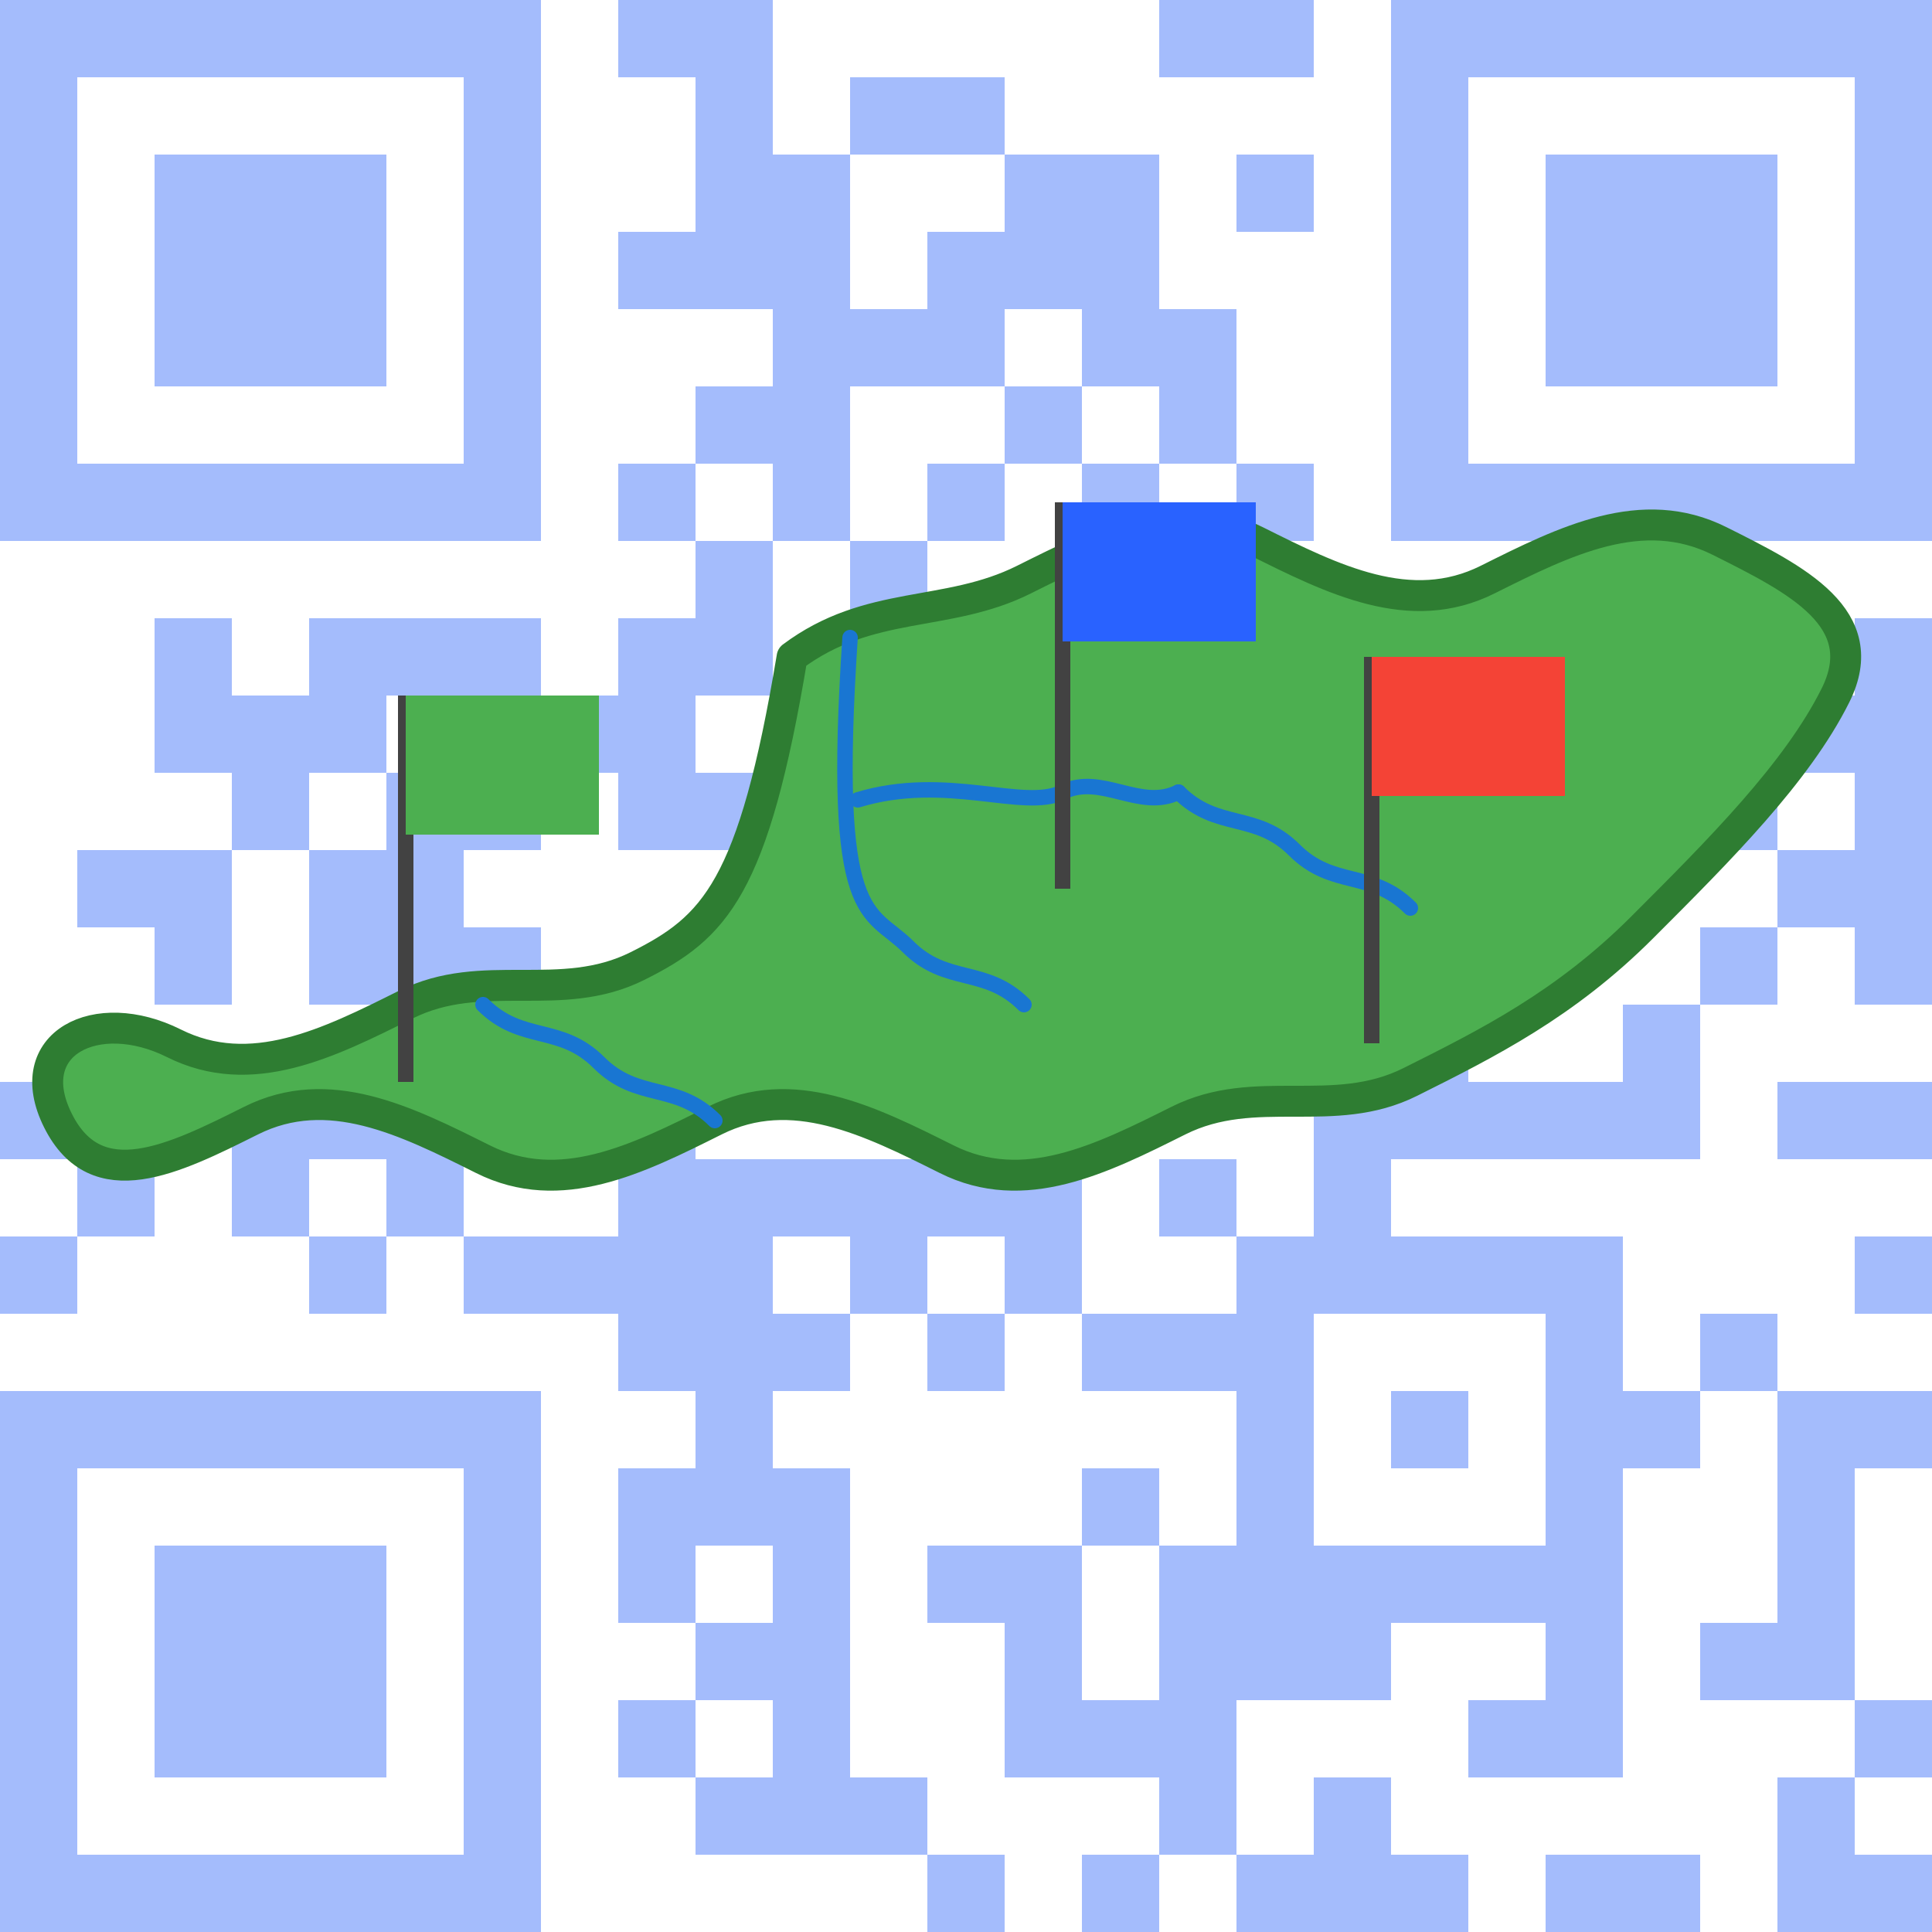 <?xml version="1.0" encoding="UTF-8" standalone="no"?>
<svg viewBox="0 0 500 500" xmlns="http://www.w3.org/2000/svg">
  <!-- Background -->
  <!--rect width="500" height="500" fill="#ffffff" /-->
<g class="svg-content" data-view-box="0 0 200 200" data-width="200" data-height="200"  transform="translate(0, 0) scale(2.5)">
            <defs color="rgb(2, 8, 23)" fill="#a4bcfc" stroke="none">
              <clipPath id="svg1-clip-path-background-color-57">
                <rect x="0" y="0" width="200" height="200" color="rgb(2, 8, 23)" fill="#a4bcfc" stroke="none"/>
              </clipPath>
              <clipPath id="svg1-clip-path-dot-color-57">
                <rect x="64" y="0" width="8" height="8" transform="matrix(1, 0, 0, 1, 0, 0)" color="rgb(2, 8, 23)" fill="#a4bcfc" stroke="none"/>
                <rect x="72" y="0" width="8" height="8" transform="matrix(1, 0, 0, 1, 0, 0)" color="rgb(2, 8, 23)" fill="#a4bcfc" stroke="none"/>
                <rect x="120" y="0" width="8" height="8" transform="matrix(1, 0, 0, 1, 0, 0)" color="rgb(2, 8, 23)" fill="#a4bcfc" stroke="none"/>
                <rect x="128" y="0" width="8" height="8" transform="matrix(1, 0, 0, 1, 0, 0)" color="rgb(2, 8, 23)" fill="#a4bcfc" stroke="none"/>
                <rect x="72" y="8" width="8" height="8" transform="matrix(1, 0, 0, 1, 0, 0)" color="rgb(2, 8, 23)" fill="#a4bcfc" stroke="none"/>
                <rect x="88" y="8" width="8" height="8" transform="matrix(1, 0, 0, 1, 0, 0)" color="rgb(2, 8, 23)" fill="#a4bcfc" stroke="none"/>
                <rect x="96" y="8" width="8" height="8" transform="matrix(1, 0, 0, 1, 0, 0)" color="rgb(2, 8, 23)" fill="#a4bcfc" stroke="none"/>
                <rect x="72" y="16" width="8" height="8" transform="matrix(1, 0, 0, 1, 0, 0)" color="rgb(2, 8, 23)" fill="#a4bcfc" stroke="none"/>
                <rect x="80" y="16" width="8" height="8" transform="matrix(1, 0, 0, 1, 0, 0)" color="rgb(2, 8, 23)" fill="#a4bcfc" stroke="none"/>
                <rect x="104" y="16" width="8" height="8" transform="matrix(1, 0, 0, 1, 0, 0)" color="rgb(2, 8, 23)" fill="#a4bcfc" stroke="none"/>
                <rect x="112" y="16" width="8" height="8" transform="matrix(1, 0, 0, 1, 0, 0)" color="rgb(2, 8, 23)" fill="#a4bcfc" stroke="none"/>
                <rect x="128" y="16" width="8" height="8" transform="matrix(1, 0, 0, 1, 0, 0)" color="rgb(2, 8, 23)" fill="#a4bcfc" stroke="none"/>
                <rect x="64" y="24" width="8" height="8" transform="matrix(1, 0, 0, 1, 0, 0)" color="rgb(2, 8, 23)" fill="#a4bcfc" stroke="none"/>
                <rect x="72" y="24" width="8" height="8" transform="matrix(1, 0, 0, 1, 0, 0)" color="rgb(2, 8, 23)" fill="#a4bcfc" stroke="none"/>
                <rect x="80" y="24" width="8" height="8" transform="matrix(1, 0, 0, 1, 0, 0)" color="rgb(2, 8, 23)" fill="#a4bcfc" stroke="none"/>
                <rect x="96" y="24" width="8" height="8" transform="matrix(1, 0, 0, 1, 0, 0)" color="rgb(2, 8, 23)" fill="#a4bcfc" stroke="none"/>
                <rect x="104" y="24" width="8" height="8" transform="matrix(1, 0, 0, 1, 0, 0)" color="rgb(2, 8, 23)" fill="#a4bcfc" stroke="none"/>
                <rect x="112" y="24" width="8" height="8" transform="matrix(1, 0, 0, 1, 0, 0)" color="rgb(2, 8, 23)" fill="#a4bcfc" stroke="none"/>
                <rect x="80" y="32" width="8" height="8" transform="matrix(1, 0, 0, 1, 0, 0)" color="rgb(2, 8, 23)" fill="#a4bcfc" stroke="none"/>
                <rect x="88" y="32" width="8" height="8" transform="matrix(1, 0, 0, 1, 0, 0)" color="rgb(2, 8, 23)" fill="#a4bcfc" stroke="none"/>
                <rect x="96" y="32" width="8" height="8" transform="matrix(1, 0, 0, 1, 0, 0)" color="rgb(2, 8, 23)" fill="#a4bcfc" stroke="none"/>
                <rect x="112" y="32" width="8" height="8" transform="matrix(1, 0, 0, 1, 0, 0)" color="rgb(2, 8, 23)" fill="#a4bcfc" stroke="none"/>
                <rect x="120" y="32" width="8" height="8" transform="matrix(1, 0, 0, 1, 0, 0)" color="rgb(2, 8, 23)" fill="#a4bcfc" stroke="none"/>
                <rect x="72" y="40" width="8" height="8" transform="matrix(1, 0, 0, 1, 0, 0)" color="rgb(2, 8, 23)" fill="#a4bcfc" stroke="none"/>
                <rect x="80" y="40" width="8" height="8" transform="matrix(1, 0, 0, 1, 0, 0)" color="rgb(2, 8, 23)" fill="#a4bcfc" stroke="none"/>
                <rect x="104" y="40" width="8" height="8" transform="matrix(1, 0, 0, 1, 0, 0)" color="rgb(2, 8, 23)" fill="#a4bcfc" stroke="none"/>
                <rect x="120" y="40" width="8" height="8" transform="matrix(1, 0, 0, 1, 0, 0)" color="rgb(2, 8, 23)" fill="#a4bcfc" stroke="none"/>
                <rect x="64" y="48" width="8" height="8" transform="matrix(1, 0, 0, 1, 0, 0)" color="rgb(2, 8, 23)" fill="#a4bcfc" stroke="none"/>
                <rect x="80" y="48" width="8" height="8" transform="matrix(1, 0, 0, 1, 0, 0)" color="rgb(2, 8, 23)" fill="#a4bcfc" stroke="none"/>
                <rect x="96" y="48" width="8" height="8" transform="matrix(1, 0, 0, 1, 0, 0)" color="rgb(2, 8, 23)" fill="#a4bcfc" stroke="none"/>
                <rect x="112" y="48" width="8" height="8" transform="matrix(1, 0, 0, 1, 0, 0)" color="rgb(2, 8, 23)" fill="#a4bcfc" stroke="none"/>
                <rect x="128" y="48" width="8" height="8" transform="matrix(1, 0, 0, 1, 0, 0)" color="rgb(2, 8, 23)" fill="#a4bcfc" stroke="none"/>
                <rect x="72" y="56" width="8" height="8" transform="matrix(1, 0, 0, 1, 0, 0)" color="rgb(2, 8, 23)" fill="#a4bcfc" stroke="none"/>
                <rect x="88" y="56" width="8" height="8" transform="matrix(1, 0, 0, 1, 0, 0)" color="rgb(2, 8, 23)" fill="#a4bcfc" stroke="none"/>
                <rect x="120" y="56" width="8" height="8" transform="matrix(1, 0, 0, 1, 0, 0)" color="rgb(2, 8, 23)" fill="#a4bcfc" stroke="none"/>
                <rect x="16" y="64" width="8" height="8" transform="matrix(1, 0, 0, 1, 0, 0)" color="rgb(2, 8, 23)" fill="#a4bcfc" stroke="none"/>
                <rect x="32" y="64" width="8" height="8" transform="matrix(1, 0, 0, 1, 0, 0)" color="rgb(2, 8, 23)" fill="#a4bcfc" stroke="none"/>
                <rect x="40" y="64" width="8" height="8" transform="matrix(1, 0, 0, 1, 0, 0)" color="rgb(2, 8, 23)" fill="#a4bcfc" stroke="none"/>
                <rect x="48" y="64" width="8" height="8" transform="matrix(1, 0, 0, 1, 0, 0)" color="rgb(2, 8, 23)" fill="#a4bcfc" stroke="none"/>
                <rect x="64" y="64" width="8" height="8" transform="matrix(1, 0, 0, 1, 0, 0)" color="rgb(2, 8, 23)" fill="#a4bcfc" stroke="none"/>
                <rect x="72" y="64" width="8" height="8" transform="matrix(1, 0, 0, 1, 0, 0)" color="rgb(2, 8, 23)" fill="#a4bcfc" stroke="none"/>
                <rect x="88" y="64" width="8" height="8" transform="matrix(1, 0, 0, 1, 0, 0)" color="rgb(2, 8, 23)" fill="#a4bcfc" stroke="none"/>
                <rect x="96" y="64" width="8" height="8" transform="matrix(1, 0, 0, 1, 0, 0)" color="rgb(2, 8, 23)" fill="#a4bcfc" stroke="none"/>
                <rect x="104" y="64" width="8" height="8" transform="matrix(1, 0, 0, 1, 0, 0)" color="rgb(2, 8, 23)" fill="#a4bcfc" stroke="none"/>
                <rect x="112" y="64" width="8" height="8" transform="matrix(1, 0, 0, 1, 0, 0)" color="rgb(2, 8, 23)" fill="#a4bcfc" stroke="none"/>
                <rect x="120" y="64" width="8" height="8" transform="matrix(1, 0, 0, 1, 0, 0)" color="rgb(2, 8, 23)" fill="#a4bcfc" stroke="none"/>
                <rect x="136" y="64" width="8" height="8" transform="matrix(1, 0, 0, 1, 0, 0)" color="rgb(2, 8, 23)" fill="#a4bcfc" stroke="none"/>
                <rect x="168" y="64" width="8" height="8" transform="matrix(1, 0, 0, 1, 0, 0)" color="rgb(2, 8, 23)" fill="#a4bcfc" stroke="none"/>
                <rect x="192" y="64" width="8" height="8" transform="matrix(1, 0, 0, 1, 0, 0)" color="rgb(2, 8, 23)" fill="#a4bcfc" stroke="none"/>
                <rect x="16" y="72" width="8" height="8" transform="matrix(1, 0, 0, 1, 0, 0)" color="rgb(2, 8, 23)" fill="#a4bcfc" stroke="none"/>
                <rect x="24" y="72" width="8" height="8" transform="matrix(1, 0, 0, 1, 0, 0)" color="rgb(2, 8, 23)" fill="#a4bcfc" stroke="none"/>
                <rect x="32" y="72" width="8" height="8" transform="matrix(1, 0, 0, 1, 0, 0)" color="rgb(2, 8, 23)" fill="#a4bcfc" stroke="none"/>
                <rect x="56" y="72" width="8" height="8" transform="matrix(1, 0, 0, 1, 0, 0)" color="rgb(2, 8, 23)" fill="#a4bcfc" stroke="none"/>
                <rect x="64" y="72" width="8" height="8" transform="matrix(1, 0, 0, 1, 0, 0)" color="rgb(2, 8, 23)" fill="#a4bcfc" stroke="none"/>
                <rect x="88" y="72" width="8" height="8" transform="matrix(1, 0, 0, 1, 0, 0)" color="rgb(2, 8, 23)" fill="#a4bcfc" stroke="none"/>
                <rect x="96" y="72" width="8" height="8" transform="matrix(1, 0, 0, 1, 0, 0)" color="rgb(2, 8, 23)" fill="#a4bcfc" stroke="none"/>
                <rect x="112" y="72" width="8" height="8" transform="matrix(1, 0, 0, 1, 0, 0)" color="rgb(2, 8, 23)" fill="#a4bcfc" stroke="none"/>
                <rect x="120" y="72" width="8" height="8" transform="matrix(1, 0, 0, 1, 0, 0)" color="rgb(2, 8, 23)" fill="#a4bcfc" stroke="none"/>
                <rect x="128" y="72" width="8" height="8" transform="matrix(1, 0, 0, 1, 0, 0)" color="rgb(2, 8, 23)" fill="#a4bcfc" stroke="none"/>
                <rect x="144" y="72" width="8" height="8" transform="matrix(1, 0, 0, 1, 0, 0)" color="rgb(2, 8, 23)" fill="#a4bcfc" stroke="none"/>
                <rect x="168" y="72" width="8" height="8" transform="matrix(1, 0, 0, 1, 0, 0)" color="rgb(2, 8, 23)" fill="#a4bcfc" stroke="none"/>
                <rect x="184" y="72" width="8" height="8" transform="matrix(1, 0, 0, 1, 0, 0)" color="rgb(2, 8, 23)" fill="#a4bcfc" stroke="none"/>
                <rect x="192" y="72" width="8" height="8" transform="matrix(1, 0, 0, 1, 0, 0)" color="rgb(2, 8, 23)" fill="#a4bcfc" stroke="none"/>
                <rect x="24" y="80" width="8" height="8" transform="matrix(1, 0, 0, 1, 0, 0)" color="rgb(2, 8, 23)" fill="#a4bcfc" stroke="none"/>
                <rect x="40" y="80" width="8" height="8" transform="matrix(1, 0, 0, 1, 0, 0)" color="rgb(2, 8, 23)" fill="#a4bcfc" stroke="none"/>
                <rect x="48" y="80" width="8" height="8" transform="matrix(1, 0, 0, 1, 0, 0)" color="rgb(2, 8, 23)" fill="#a4bcfc" stroke="none"/>
                <rect x="64" y="80" width="8" height="8" transform="matrix(1, 0, 0, 1, 0, 0)" color="rgb(2, 8, 23)" fill="#a4bcfc" stroke="none"/>
                <rect x="72" y="80" width="8" height="8" transform="matrix(1, 0, 0, 1, 0, 0)" color="rgb(2, 8, 23)" fill="#a4bcfc" stroke="none"/>
                <rect x="112" y="80" width="8" height="8" transform="matrix(1, 0, 0, 1, 0, 0)" color="rgb(2, 8, 23)" fill="#a4bcfc" stroke="none"/>
                <rect x="144" y="80" width="8" height="8" transform="matrix(1, 0, 0, 1, 0, 0)" color="rgb(2, 8, 23)" fill="#a4bcfc" stroke="none"/>
                <rect x="152" y="80" width="8" height="8" transform="matrix(1, 0, 0, 1, 0, 0)" color="rgb(2, 8, 23)" fill="#a4bcfc" stroke="none"/>
                <rect x="160" y="80" width="8" height="8" transform="matrix(1, 0, 0, 1, 0, 0)" color="rgb(2, 8, 23)" fill="#a4bcfc" stroke="none"/>
                <rect x="176" y="80" width="8" height="8" transform="matrix(1, 0, 0, 1, 0, 0)" color="rgb(2, 8, 23)" fill="#a4bcfc" stroke="none"/>
                <rect x="192" y="80" width="8" height="8" transform="matrix(1, 0, 0, 1, 0, 0)" color="rgb(2, 8, 23)" fill="#a4bcfc" stroke="none"/>
                <rect x="8" y="88" width="8" height="8" transform="matrix(1, 0, 0, 1, 0, 0)" color="rgb(2, 8, 23)" fill="#a4bcfc" stroke="none"/>
                <rect x="16" y="88" width="8" height="8" transform="matrix(1, 0, 0, 1, 0, 0)" color="rgb(2, 8, 23)" fill="#a4bcfc" stroke="none"/>
                <rect x="32" y="88" width="8" height="8" transform="matrix(1, 0, 0, 1, 0, 0)" color="rgb(2, 8, 23)" fill="#a4bcfc" stroke="none"/>
                <rect x="40" y="88" width="8" height="8" transform="matrix(1, 0, 0, 1, 0, 0)" color="rgb(2, 8, 23)" fill="#a4bcfc" stroke="none"/>
                <rect x="96" y="88" width="8" height="8" transform="matrix(1, 0, 0, 1, 0, 0)" color="rgb(2, 8, 23)" fill="#a4bcfc" stroke="none"/>
                <rect x="104" y="88" width="8" height="8" transform="matrix(1, 0, 0, 1, 0, 0)" color="rgb(2, 8, 23)" fill="#a4bcfc" stroke="none"/>
                <rect x="112" y="88" width="8" height="8" transform="matrix(1, 0, 0, 1, 0, 0)" color="rgb(2, 8, 23)" fill="#a4bcfc" stroke="none"/>
                <rect x="128" y="88" width="8" height="8" transform="matrix(1, 0, 0, 1, 0, 0)" color="rgb(2, 8, 23)" fill="#a4bcfc" stroke="none"/>
                <rect x="144" y="88" width="8" height="8" transform="matrix(1, 0, 0, 1, 0, 0)" color="rgb(2, 8, 23)" fill="#a4bcfc" stroke="none"/>
                <rect x="184" y="88" width="8" height="8" transform="matrix(1, 0, 0, 1, 0, 0)" color="rgb(2, 8, 23)" fill="#a4bcfc" stroke="none"/>
                <rect x="192" y="88" width="8" height="8" transform="matrix(1, 0, 0, 1, 0, 0)" color="rgb(2, 8, 23)" fill="#a4bcfc" stroke="none"/>
                <rect x="16" y="96" width="8" height="8" transform="matrix(1, 0, 0, 1, 0, 0)" color="rgb(2, 8, 23)" fill="#a4bcfc" stroke="none"/>
                <rect x="32" y="96" width="8" height="8" transform="matrix(1, 0, 0, 1, 0, 0)" color="rgb(2, 8, 23)" fill="#a4bcfc" stroke="none"/>
                <rect x="40" y="96" width="8" height="8" transform="matrix(1, 0, 0, 1, 0, 0)" color="rgb(2, 8, 23)" fill="#a4bcfc" stroke="none"/>
                <rect x="48" y="96" width="8" height="8" transform="matrix(1, 0, 0, 1, 0, 0)" color="rgb(2, 8, 23)" fill="#a4bcfc" stroke="none"/>
                <rect x="72" y="96" width="8" height="8" transform="matrix(1, 0, 0, 1, 0, 0)" color="rgb(2, 8, 23)" fill="#a4bcfc" stroke="none"/>
                <rect x="80" y="96" width="8" height="8" transform="matrix(1, 0, 0, 1, 0, 0)" color="rgb(2, 8, 23)" fill="#a4bcfc" stroke="none"/>
                <rect x="104" y="96" width="8" height="8" transform="matrix(1, 0, 0, 1, 0, 0)" color="rgb(2, 8, 23)" fill="#a4bcfc" stroke="none"/>
                <rect x="136" y="96" width="8" height="8" transform="matrix(1, 0, 0, 1, 0, 0)" color="rgb(2, 8, 23)" fill="#a4bcfc" stroke="none"/>
                <rect x="144" y="96" width="8" height="8" transform="matrix(1, 0, 0, 1, 0, 0)" color="rgb(2, 8, 23)" fill="#a4bcfc" stroke="none"/>
                <rect x="176" y="96" width="8" height="8" transform="matrix(1, 0, 0, 1, 0, 0)" color="rgb(2, 8, 23)" fill="#a4bcfc" stroke="none"/>
                <rect x="192" y="96" width="8" height="8" transform="matrix(1, 0, 0, 1, 0, 0)" color="rgb(2, 8, 23)" fill="#a4bcfc" stroke="none"/>
                <rect x="56" y="104" width="8" height="8" transform="matrix(1, 0, 0, 1, 0, 0)" color="rgb(2, 8, 23)" fill="#a4bcfc" stroke="none"/>
                <rect x="96" y="104" width="8" height="8" transform="matrix(1, 0, 0, 1, 0, 0)" color="rgb(2, 8, 23)" fill="#a4bcfc" stroke="none"/>
                <rect x="120" y="104" width="8" height="8" transform="matrix(1, 0, 0, 1, 0, 0)" color="rgb(2, 8, 23)" fill="#a4bcfc" stroke="none"/>
                <rect x="144" y="104" width="8" height="8" transform="matrix(1, 0, 0, 1, 0, 0)" color="rgb(2, 8, 23)" fill="#a4bcfc" stroke="none"/>
                <rect x="168" y="104" width="8" height="8" transform="matrix(1, 0, 0, 1, 0, 0)" color="rgb(2, 8, 23)" fill="#a4bcfc" stroke="none"/>
                <rect x="0" y="112" width="8" height="8" transform="matrix(1, 0, 0, 1, 0, 0)" color="rgb(2, 8, 23)" fill="#a4bcfc" stroke="none"/>
                <rect x="24" y="112" width="8" height="8" transform="matrix(1, 0, 0, 1, 0, 0)" color="rgb(2, 8, 23)" fill="#a4bcfc" stroke="none"/>
                <rect x="32" y="112" width="8" height="8" transform="matrix(1, 0, 0, 1, 0, 0)" color="rgb(2, 8, 23)" fill="#a4bcfc" stroke="none"/>
                <rect x="40" y="112" width="8" height="8" transform="matrix(1, 0, 0, 1, 0, 0)" color="rgb(2, 8, 23)" fill="#a4bcfc" stroke="none"/>
                <rect x="48" y="112" width="8" height="8" transform="matrix(1, 0, 0, 1, 0, 0)" color="rgb(2, 8, 23)" fill="#a4bcfc" stroke="none"/>
                <rect x="64" y="112" width="8" height="8" transform="matrix(1, 0, 0, 1, 0, 0)" color="rgb(2, 8, 23)" fill="#a4bcfc" stroke="none"/>
                <rect x="136" y="112" width="8" height="8" transform="matrix(1, 0, 0, 1, 0, 0)" color="rgb(2, 8, 23)" fill="#a4bcfc" stroke="none"/>
                <rect x="144" y="112" width="8" height="8" transform="matrix(1, 0, 0, 1, 0, 0)" color="rgb(2, 8, 23)" fill="#a4bcfc" stroke="none"/>
                <rect x="152" y="112" width="8" height="8" transform="matrix(1, 0, 0, 1, 0, 0)" color="rgb(2, 8, 23)" fill="#a4bcfc" stroke="none"/>
                <rect x="160" y="112" width="8" height="8" transform="matrix(1, 0, 0, 1, 0, 0)" color="rgb(2, 8, 23)" fill="#a4bcfc" stroke="none"/>
                <rect x="168" y="112" width="8" height="8" transform="matrix(1, 0, 0, 1, 0, 0)" color="rgb(2, 8, 23)" fill="#a4bcfc" stroke="none"/>
                <rect x="184" y="112" width="8" height="8" transform="matrix(1, 0, 0, 1, 0, 0)" color="rgb(2, 8, 23)" fill="#a4bcfc" stroke="none"/>
                <rect x="192" y="112" width="8" height="8" transform="matrix(1, 0, 0, 1, 0, 0)" color="rgb(2, 8, 23)" fill="#a4bcfc" stroke="none"/>
                <rect x="8" y="120" width="8" height="8" transform="matrix(1, 0, 0, 1, 0, 0)" color="rgb(2, 8, 23)" fill="#a4bcfc" stroke="none"/>
                <rect x="24" y="120" width="8" height="8" transform="matrix(1, 0, 0, 1, 0, 0)" color="rgb(2, 8, 23)" fill="#a4bcfc" stroke="none"/>
                <rect x="40" y="120" width="8" height="8" transform="matrix(1, 0, 0, 1, 0, 0)" color="rgb(2, 8, 23)" fill="#a4bcfc" stroke="none"/>
                <rect x="64" y="120" width="8" height="8" transform="matrix(1, 0, 0, 1, 0, 0)" color="rgb(2, 8, 23)" fill="#a4bcfc" stroke="none"/>
                <rect x="72" y="120" width="8" height="8" transform="matrix(1, 0, 0, 1, 0, 0)" color="rgb(2, 8, 23)" fill="#a4bcfc" stroke="none"/>
                <rect x="80" y="120" width="8" height="8" transform="matrix(1, 0, 0, 1, 0, 0)" color="rgb(2, 8, 23)" fill="#a4bcfc" stroke="none"/>
                <rect x="88" y="120" width="8" height="8" transform="matrix(1, 0, 0, 1, 0, 0)" color="rgb(2, 8, 23)" fill="#a4bcfc" stroke="none"/>
                <rect x="96" y="120" width="8" height="8" transform="matrix(1, 0, 0, 1, 0, 0)" color="rgb(2, 8, 23)" fill="#a4bcfc" stroke="none"/>
                <rect x="104" y="120" width="8" height="8" transform="matrix(1, 0, 0, 1, 0, 0)" color="rgb(2, 8, 23)" fill="#a4bcfc" stroke="none"/>
                <rect x="120" y="120" width="8" height="8" transform="matrix(1, 0, 0, 1, 0, 0)" color="rgb(2, 8, 23)" fill="#a4bcfc" stroke="none"/>
                <rect x="136" y="120" width="8" height="8" transform="matrix(1, 0, 0, 1, 0, 0)" color="rgb(2, 8, 23)" fill="#a4bcfc" stroke="none"/>
                <rect x="0" y="128" width="8" height="8" transform="matrix(1, 0, 0, 1, 0, 0)" color="rgb(2, 8, 23)" fill="#a4bcfc" stroke="none"/>
                <rect x="32" y="128" width="8" height="8" transform="matrix(1, 0, 0, 1, 0, 0)" color="rgb(2, 8, 23)" fill="#a4bcfc" stroke="none"/>
                <rect x="48" y="128" width="8" height="8" transform="matrix(1, 0, 0, 1, 0, 0)" color="rgb(2, 8, 23)" fill="#a4bcfc" stroke="none"/>
                <rect x="56" y="128" width="8" height="8" transform="matrix(1, 0, 0, 1, 0, 0)" color="rgb(2, 8, 23)" fill="#a4bcfc" stroke="none"/>
                <rect x="64" y="128" width="8" height="8" transform="matrix(1, 0, 0, 1, 0, 0)" color="rgb(2, 8, 23)" fill="#a4bcfc" stroke="none"/>
                <rect x="72" y="128" width="8" height="8" transform="matrix(1, 0, 0, 1, 0, 0)" color="rgb(2, 8, 23)" fill="#a4bcfc" stroke="none"/>
                <rect x="88" y="128" width="8" height="8" transform="matrix(1, 0, 0, 1, 0, 0)" color="rgb(2, 8, 23)" fill="#a4bcfc" stroke="none"/>
                <rect x="104" y="128" width="8" height="8" transform="matrix(1, 0, 0, 1, 0, 0)" color="rgb(2, 8, 23)" fill="#a4bcfc" stroke="none"/>
                <rect x="128" y="128" width="8" height="8" transform="matrix(1, 0, 0, 1, 0, 0)" color="rgb(2, 8, 23)" fill="#a4bcfc" stroke="none"/>
                <rect x="136" y="128" width="8" height="8" transform="matrix(1, 0, 0, 1, 0, 0)" color="rgb(2, 8, 23)" fill="#a4bcfc" stroke="none"/>
                <rect x="144" y="128" width="8" height="8" transform="matrix(1, 0, 0, 1, 0, 0)" color="rgb(2, 8, 23)" fill="#a4bcfc" stroke="none"/>
                <rect x="152" y="128" width="8" height="8" transform="matrix(1, 0, 0, 1, 0, 0)" color="rgb(2, 8, 23)" fill="#a4bcfc" stroke="none"/>
                <rect x="160" y="128" width="8" height="8" transform="matrix(1, 0, 0, 1, 0, 0)" color="rgb(2, 8, 23)" fill="#a4bcfc" stroke="none"/>
                <rect x="192" y="128" width="8" height="8" transform="matrix(1, 0, 0, 1, 0, 0)" color="rgb(2, 8, 23)" fill="#a4bcfc" stroke="none"/>
                <rect x="64" y="136" width="8" height="8" transform="matrix(1, 0, 0, 1, 0, 0)" color="rgb(2, 8, 23)" fill="#a4bcfc" stroke="none"/>
                <rect x="72" y="136" width="8" height="8" transform="matrix(1, 0, 0, 1, 0, 0)" color="rgb(2, 8, 23)" fill="#a4bcfc" stroke="none"/>
                <rect x="80" y="136" width="8" height="8" transform="matrix(1, 0, 0, 1, 0, 0)" color="rgb(2, 8, 23)" fill="#a4bcfc" stroke="none"/>
                <rect x="96" y="136" width="8" height="8" transform="matrix(1, 0, 0, 1, 0, 0)" color="rgb(2, 8, 23)" fill="#a4bcfc" stroke="none"/>
                <rect x="112" y="136" width="8" height="8" transform="matrix(1, 0, 0, 1, 0, 0)" color="rgb(2, 8, 23)" fill="#a4bcfc" stroke="none"/>
                <rect x="120" y="136" width="8" height="8" transform="matrix(1, 0, 0, 1, 0, 0)" color="rgb(2, 8, 23)" fill="#a4bcfc" stroke="none"/>
                <rect x="128" y="136" width="8" height="8" transform="matrix(1, 0, 0, 1, 0, 0)" color="rgb(2, 8, 23)" fill="#a4bcfc" stroke="none"/>
                <rect x="160" y="136" width="8" height="8" transform="matrix(1, 0, 0, 1, 0, 0)" color="rgb(2, 8, 23)" fill="#a4bcfc" stroke="none"/>
                <rect x="176" y="136" width="8" height="8" transform="matrix(1, 0, 0, 1, 0, 0)" color="rgb(2, 8, 23)" fill="#a4bcfc" stroke="none"/>
                <rect x="72" y="144" width="8" height="8" transform="matrix(1, 0, 0, 1, 0, 0)" color="rgb(2, 8, 23)" fill="#a4bcfc" stroke="none"/>
                <rect x="128" y="144" width="8" height="8" transform="matrix(1, 0, 0, 1, 0, 0)" color="rgb(2, 8, 23)" fill="#a4bcfc" stroke="none"/>
                <rect x="144" y="144" width="8" height="8" transform="matrix(1, 0, 0, 1, 0, 0)" color="rgb(2, 8, 23)" fill="#a4bcfc" stroke="none"/>
                <rect x="160" y="144" width="8" height="8" transform="matrix(1, 0, 0, 1, 0, 0)" color="rgb(2, 8, 23)" fill="#a4bcfc" stroke="none"/>
                <rect x="168" y="144" width="8" height="8" transform="matrix(1, 0, 0, 1, 0, 0)" color="rgb(2, 8, 23)" fill="#a4bcfc" stroke="none"/>
                <rect x="184" y="144" width="8" height="8" transform="matrix(1, 0, 0, 1, 0, 0)" color="rgb(2, 8, 23)" fill="#a4bcfc" stroke="none"/>
                <rect x="192" y="144" width="8" height="8" transform="matrix(1, 0, 0, 1, 0, 0)" color="rgb(2, 8, 23)" fill="#a4bcfc" stroke="none"/>
                <rect x="64" y="152" width="8" height="8" transform="matrix(1, 0, 0, 1, 0, 0)" color="rgb(2, 8, 23)" fill="#a4bcfc" stroke="none"/>
                <rect x="72" y="152" width="8" height="8" transform="matrix(1, 0, 0, 1, 0, 0)" color="rgb(2, 8, 23)" fill="#a4bcfc" stroke="none"/>
                <rect x="80" y="152" width="8" height="8" transform="matrix(1, 0, 0, 1, 0, 0)" color="rgb(2, 8, 23)" fill="#a4bcfc" stroke="none"/>
                <rect x="112" y="152" width="8" height="8" transform="matrix(1, 0, 0, 1, 0, 0)" color="rgb(2, 8, 23)" fill="#a4bcfc" stroke="none"/>
                <rect x="128" y="152" width="8" height="8" transform="matrix(1, 0, 0, 1, 0, 0)" color="rgb(2, 8, 23)" fill="#a4bcfc" stroke="none"/>
                <rect x="160" y="152" width="8" height="8" transform="matrix(1, 0, 0, 1, 0, 0)" color="rgb(2, 8, 23)" fill="#a4bcfc" stroke="none"/>
                <rect x="184" y="152" width="8" height="8" transform="matrix(1, 0, 0, 1, 0, 0)" color="rgb(2, 8, 23)" fill="#a4bcfc" stroke="none"/>
                <rect x="64" y="160" width="8" height="8" transform="matrix(1, 0, 0, 1, 0, 0)" color="rgb(2, 8, 23)" fill="#a4bcfc" stroke="none"/>
                <rect x="80" y="160" width="8" height="8" transform="matrix(1, 0, 0, 1, 0, 0)" color="rgb(2, 8, 23)" fill="#a4bcfc" stroke="none"/>
                <rect x="96" y="160" width="8" height="8" transform="matrix(1, 0, 0, 1, 0, 0)" color="rgb(2, 8, 23)" fill="#a4bcfc" stroke="none"/>
                <rect x="104" y="160" width="8" height="8" transform="matrix(1, 0, 0, 1, 0, 0)" color="rgb(2, 8, 23)" fill="#a4bcfc" stroke="none"/>
                <rect x="120" y="160" width="8" height="8" transform="matrix(1, 0, 0, 1, 0, 0)" color="rgb(2, 8, 23)" fill="#a4bcfc" stroke="none"/>
                <rect x="128" y="160" width="8" height="8" transform="matrix(1, 0, 0, 1, 0, 0)" color="rgb(2, 8, 23)" fill="#a4bcfc" stroke="none"/>
                <rect x="136" y="160" width="8" height="8" transform="matrix(1, 0, 0, 1, 0, 0)" color="rgb(2, 8, 23)" fill="#a4bcfc" stroke="none"/>
                <rect x="144" y="160" width="8" height="8" transform="matrix(1, 0, 0, 1, 0, 0)" color="rgb(2, 8, 23)" fill="#a4bcfc" stroke="none"/>
                <rect x="152" y="160" width="8" height="8" transform="matrix(1, 0, 0, 1, 0, 0)" color="rgb(2, 8, 23)" fill="#a4bcfc" stroke="none"/>
                <rect x="160" y="160" width="8" height="8" transform="matrix(1, 0, 0, 1, 0, 0)" color="rgb(2, 8, 23)" fill="#a4bcfc" stroke="none"/>
                <rect x="184" y="160" width="8" height="8" transform="matrix(1, 0, 0, 1, 0, 0)" color="rgb(2, 8, 23)" fill="#a4bcfc" stroke="none"/>
                <rect x="72" y="168" width="8" height="8" transform="matrix(1, 0, 0, 1, 0, 0)" color="rgb(2, 8, 23)" fill="#a4bcfc" stroke="none"/>
                <rect x="80" y="168" width="8" height="8" transform="matrix(1, 0, 0, 1, 0, 0)" color="rgb(2, 8, 23)" fill="#a4bcfc" stroke="none"/>
                <rect x="104" y="168" width="8" height="8" transform="matrix(1, 0, 0, 1, 0, 0)" color="rgb(2, 8, 23)" fill="#a4bcfc" stroke="none"/>
                <rect x="120" y="168" width="8" height="8" transform="matrix(1, 0, 0, 1, 0, 0)" color="rgb(2, 8, 23)" fill="#a4bcfc" stroke="none"/>
                <rect x="128" y="168" width="8" height="8" transform="matrix(1, 0, 0, 1, 0, 0)" color="rgb(2, 8, 23)" fill="#a4bcfc" stroke="none"/>
                <rect x="136" y="168" width="8" height="8" transform="matrix(1, 0, 0, 1, 0, 0)" color="rgb(2, 8, 23)" fill="#a4bcfc" stroke="none"/>
                <rect x="160" y="168" width="8" height="8" transform="matrix(1, 0, 0, 1, 0, 0)" color="rgb(2, 8, 23)" fill="#a4bcfc" stroke="none"/>
                <rect x="176" y="168" width="8" height="8" transform="matrix(1, 0, 0, 1, 0, 0)" color="rgb(2, 8, 23)" fill="#a4bcfc" stroke="none"/>
                <rect x="184" y="168" width="8" height="8" transform="matrix(1, 0, 0, 1, 0, 0)" color="rgb(2, 8, 23)" fill="#a4bcfc" stroke="none"/>
                <rect x="64" y="176" width="8" height="8" transform="matrix(1, 0, 0, 1, 0, 0)" color="rgb(2, 8, 23)" fill="#a4bcfc" stroke="none"/>
                <rect x="80" y="176" width="8" height="8" transform="matrix(1, 0, 0, 1, 0, 0)" color="rgb(2, 8, 23)" fill="#a4bcfc" stroke="none"/>
                <rect x="104" y="176" width="8" height="8" transform="matrix(1, 0, 0, 1, 0, 0)" color="rgb(2, 8, 23)" fill="#a4bcfc" stroke="none"/>
                <rect x="112" y="176" width="8" height="8" transform="matrix(1, 0, 0, 1, 0, 0)" color="rgb(2, 8, 23)" fill="#a4bcfc" stroke="none"/>
                <rect x="120" y="176" width="8" height="8" transform="matrix(1, 0, 0, 1, 0, 0)" color="rgb(2, 8, 23)" fill="#a4bcfc" stroke="none"/>
                <rect x="152" y="176" width="8" height="8" transform="matrix(1, 0, 0, 1, 0, 0)" color="rgb(2, 8, 23)" fill="#a4bcfc" stroke="none"/>
                <rect x="160" y="176" width="8" height="8" transform="matrix(1, 0, 0, 1, 0, 0)" color="rgb(2, 8, 23)" fill="#a4bcfc" stroke="none"/>
                <rect x="192" y="176" width="8" height="8" transform="matrix(1, 0, 0, 1, 0, 0)" color="rgb(2, 8, 23)" fill="#a4bcfc" stroke="none"/>
                <rect x="72" y="184" width="8" height="8" transform="matrix(1, 0, 0, 1, 0, 0)" color="rgb(2, 8, 23)" fill="#a4bcfc" stroke="none"/>
                <rect x="80" y="184" width="8" height="8" transform="matrix(1, 0, 0, 1, 0, 0)" color="rgb(2, 8, 23)" fill="#a4bcfc" stroke="none"/>
                <rect x="88" y="184" width="8" height="8" transform="matrix(1, 0, 0, 1, 0, 0)" color="rgb(2, 8, 23)" fill="#a4bcfc" stroke="none"/>
                <rect x="120" y="184" width="8" height="8" transform="matrix(1, 0, 0, 1, 0, 0)" color="rgb(2, 8, 23)" fill="#a4bcfc" stroke="none"/>
                <rect x="136" y="184" width="8" height="8" transform="matrix(1, 0, 0, 1, 0, 0)" color="rgb(2, 8, 23)" fill="#a4bcfc" stroke="none"/>
                <rect x="184" y="184" width="8" height="8" transform="matrix(1, 0, 0, 1, 0, 0)" color="rgb(2, 8, 23)" fill="#a4bcfc" stroke="none"/>
                <rect x="96" y="192" width="8" height="8" transform="matrix(1, 0, 0, 1, 0, 0)" color="rgb(2, 8, 23)" fill="#a4bcfc" stroke="none"/>
                <rect x="112" y="192" width="8" height="8" transform="matrix(1, 0, 0, 1, 0, 0)" color="rgb(2, 8, 23)" fill="#a4bcfc" stroke="none"/>
                <rect x="128" y="192" width="8" height="8" transform="matrix(1, 0, 0, 1, 0, 0)" color="rgb(2, 8, 23)" fill="#a4bcfc" stroke="none"/>
                <rect x="136" y="192" width="8" height="8" transform="matrix(1, 0, 0, 1, 0, 0)" color="rgb(2, 8, 23)" fill="#a4bcfc" stroke="none"/>
                <rect x="144" y="192" width="8" height="8" transform="matrix(1, 0, 0, 1, 0, 0)" color="rgb(2, 8, 23)" fill="#a4bcfc" stroke="none"/>
                <rect x="160" y="192" width="8" height="8" transform="matrix(1, 0, 0, 1, 0, 0)" color="rgb(2, 8, 23)" fill="#a4bcfc" stroke="none"/>
                <rect x="168" y="192" width="8" height="8" transform="matrix(1, 0, 0, 1, 0, 0)" color="rgb(2, 8, 23)" fill="#a4bcfc" stroke="none"/>
                <rect x="184" y="192" width="8" height="8" transform="matrix(1, 0, 0, 1, 0, 0)" color="rgb(2, 8, 23)" fill="#a4bcfc" stroke="none"/>
                <rect x="192" y="192" width="8" height="8" transform="matrix(1, 0, 0, 1, 0, 0)" color="rgb(2, 8, 23)" fill="#a4bcfc" stroke="none"/>
              </clipPath>
              <clipPath id="svg1-clip-path-corners-square-color-0-0-57">
                <path clip-rule="evenodd" d="M 0 0v 56h 56v -56zM 8 8h 40v 40h -40z" transform="matrix(1, 0, 0, 1, 0, 0)" color="rgb(2, 8, 23)" fill="#a4bcfc" stroke="none"/>
              </clipPath>
              <clipPath id="svg1-clip-path-corners-dot-color-0-0-57">
                <rect x="16" y="16" width="24" height="24" transform="matrix(1, 0, 0, 1, 0, 0)" color="rgb(2, 8, 23)" fill="#a4bcfc" stroke="none"/>
              </clipPath>
              <clipPath id="svg1-clip-path-corners-square-color-1-0-57">
                <path clip-rule="evenodd" d="M 144 0v 56h 56v -56zM 152 8h 40v 40h -40z" transform="matrix(0, 1, -1, 0, 200, -144)" color="rgb(2, 8, 23)" fill="#a4bcfc" stroke="none"/>
              </clipPath>
              <clipPath id="svg1-clip-path-corners-dot-color-1-0-57">
                <rect x="160" y="16" width="24" height="24" transform="matrix(0, 1, -1, 0, 200, -144)" color="rgb(2, 8, 23)" fill="#a4bcfc" stroke="none"/>
              </clipPath>
              <clipPath id="svg1-clip-path-corners-square-color-0-1-57">
                <path clip-rule="evenodd" d="M 0 144v 56h 56v -56zM 8 152h 40v 40h -40z" transform="matrix(0, -1, 1, 0, -144, 200)" color="rgb(2, 8, 23)" fill="#a4bcfc" stroke="none"/>
              </clipPath>
              <clipPath id="svg1-clip-path-corners-dot-color-0-1-57">
                <rect x="16" y="160" width="24" height="24" transform="matrix(0, -1, 1, 0, -144, 200)" color="rgb(2, 8, 23)" fill="#a4bcfc" stroke="none"/>
              </clipPath>
            </defs>
            <rect x="0" y="0" height="200" width="200" clip-path="url(&quot;#svg1-clip-path-background-color-57&quot;)" fill="rgba(0, 0, 0, 0)" color="rgb(2, 8, 23)" stroke="none"/>
            <rect x="0" y="0" height="200" width="200" clip-path="url(&quot;#svg1-clip-path-dot-color-57&quot;)" fill="#a4bcfc" color="rgb(2, 8, 23)" stroke="none"/>
            <rect x="0" y="0" height="56" width="56" clip-path="url(&quot;#svg1-clip-path-corners-square-color-0-0-57&quot;)" fill="#a4bcfc" color="rgb(2, 8, 23)" stroke="none"/>
            <rect x="16" y="16" height="24" width="24" clip-path="url(&quot;#svg1-clip-path-corners-dot-color-0-0-57&quot;)" fill="#a4bcfc" color="rgb(2, 8, 23)" stroke="none"/>
            <rect x="144" y="0" height="56" width="56" clip-path="url(&quot;#svg1-clip-path-corners-square-color-1-0-57&quot;)" fill="#a4bcfc" color="rgb(2, 8, 23)" stroke="none"/>
            <rect x="160" y="16" height="24" width="24" clip-path="url(&quot;#svg1-clip-path-corners-dot-color-1-0-57&quot;)" fill="#a4bcfc" color="rgb(2, 8, 23)" stroke="none"/>
            <rect x="0" y="144" height="56" width="56" clip-path="url(&quot;#svg1-clip-path-corners-square-color-0-1-57&quot;)" fill="#a4bcfc" color="rgb(2, 8, 23)" stroke="none"/>
            <rect x="16" y="160" height="24" width="24" clip-path="url(&quot;#svg1-clip-path-corners-dot-color-0-1-57&quot;)" fill="#a4bcfc" color="rgb(2, 8, 23)" stroke="none"/>
          </g>
  <!-- Map Layer - Centered, taller map -->
  <g transform="translate(-25, 100) scale(1)">
    <!-- Simplified World Map Outline with green background - made taller -->
    <path d="M230,70 C250,55 270,60 290,50 C310,40 330,30 350,40 C370,50 390,60 410,50
             C430,40 450,30 470,40 C490,50 510,60 500,80 C490,100 470,120 450,140
             C430,160 410,170 390,180 C370,190 350,180 330,190 C310,200 290,210 270,200
             C250,190 230,180 210,190 C190,200 170,210 150,200 C130,190 110,180 90,190
             C70,200 50,210 40,190 C30,170 50,160 70,170 C90,180 110,170 130,160
             C150,150 170,160 190,150 C210,140 220,130 230,70" 
          fill="#4CAF50" stroke="#2E7D32" stroke-width="8" stroke-linecap="round" />
    
    <!-- Blue Rivers - adjusted to be within map boundaries -->
    <path d="M247,107 C270,100 290,110 300,105 C310,100 320,110 330,105"
          fill="none" stroke="#1976D2" stroke-width="4" stroke-linecap="round" />
    <path d="M330,105 C340,115 350,110 360,120 C370,130 380,125 390,135"
          fill="none" stroke="#1976D2" stroke-width="4" stroke-linecap="round" />
    <path d="M245,65 C240,140 250,135 260,145 C270,155 280,150 290,160"
          fill="none" stroke="#1976D2" stroke-width="4" stroke-linecap="round" />
    <path d="M150,160 C160,170 170,165 180,175 C190,185 200,180 210,190"
          fill="none" stroke="#1976D2" stroke-width="4" stroke-linecap="round" />
    
    <!-- Flag 1 - Red -->
    <g transform="translate(380, 70)">
      <line x1="0" y1="0" x2="0" y2="100" stroke="#424242" stroke-width="4" />
      <rect x="0" y="0" width="50" height="36" fill="#F44336" />
    </g>
    
    <!-- Flag 2 - Blue -->
    <g transform="translate(300, 30)">
      <line x1="0" y1="0" x2="0" y2="100" stroke="#424242" stroke-width="4" />
      <rect x="0" y="0" width="50" height="36" fill="#2962ff" />
    </g>
    
    <!-- Flag 3 - Green -->
    <g transform="translate(130, 80)">
      <line x1="0" y1="0" x2="0" y2="100" stroke="#424242" stroke-width="4" />
      <rect x="0" y="0" width="50" height="36" fill="#4CAF50" />
    </g>
  </g>
</svg>